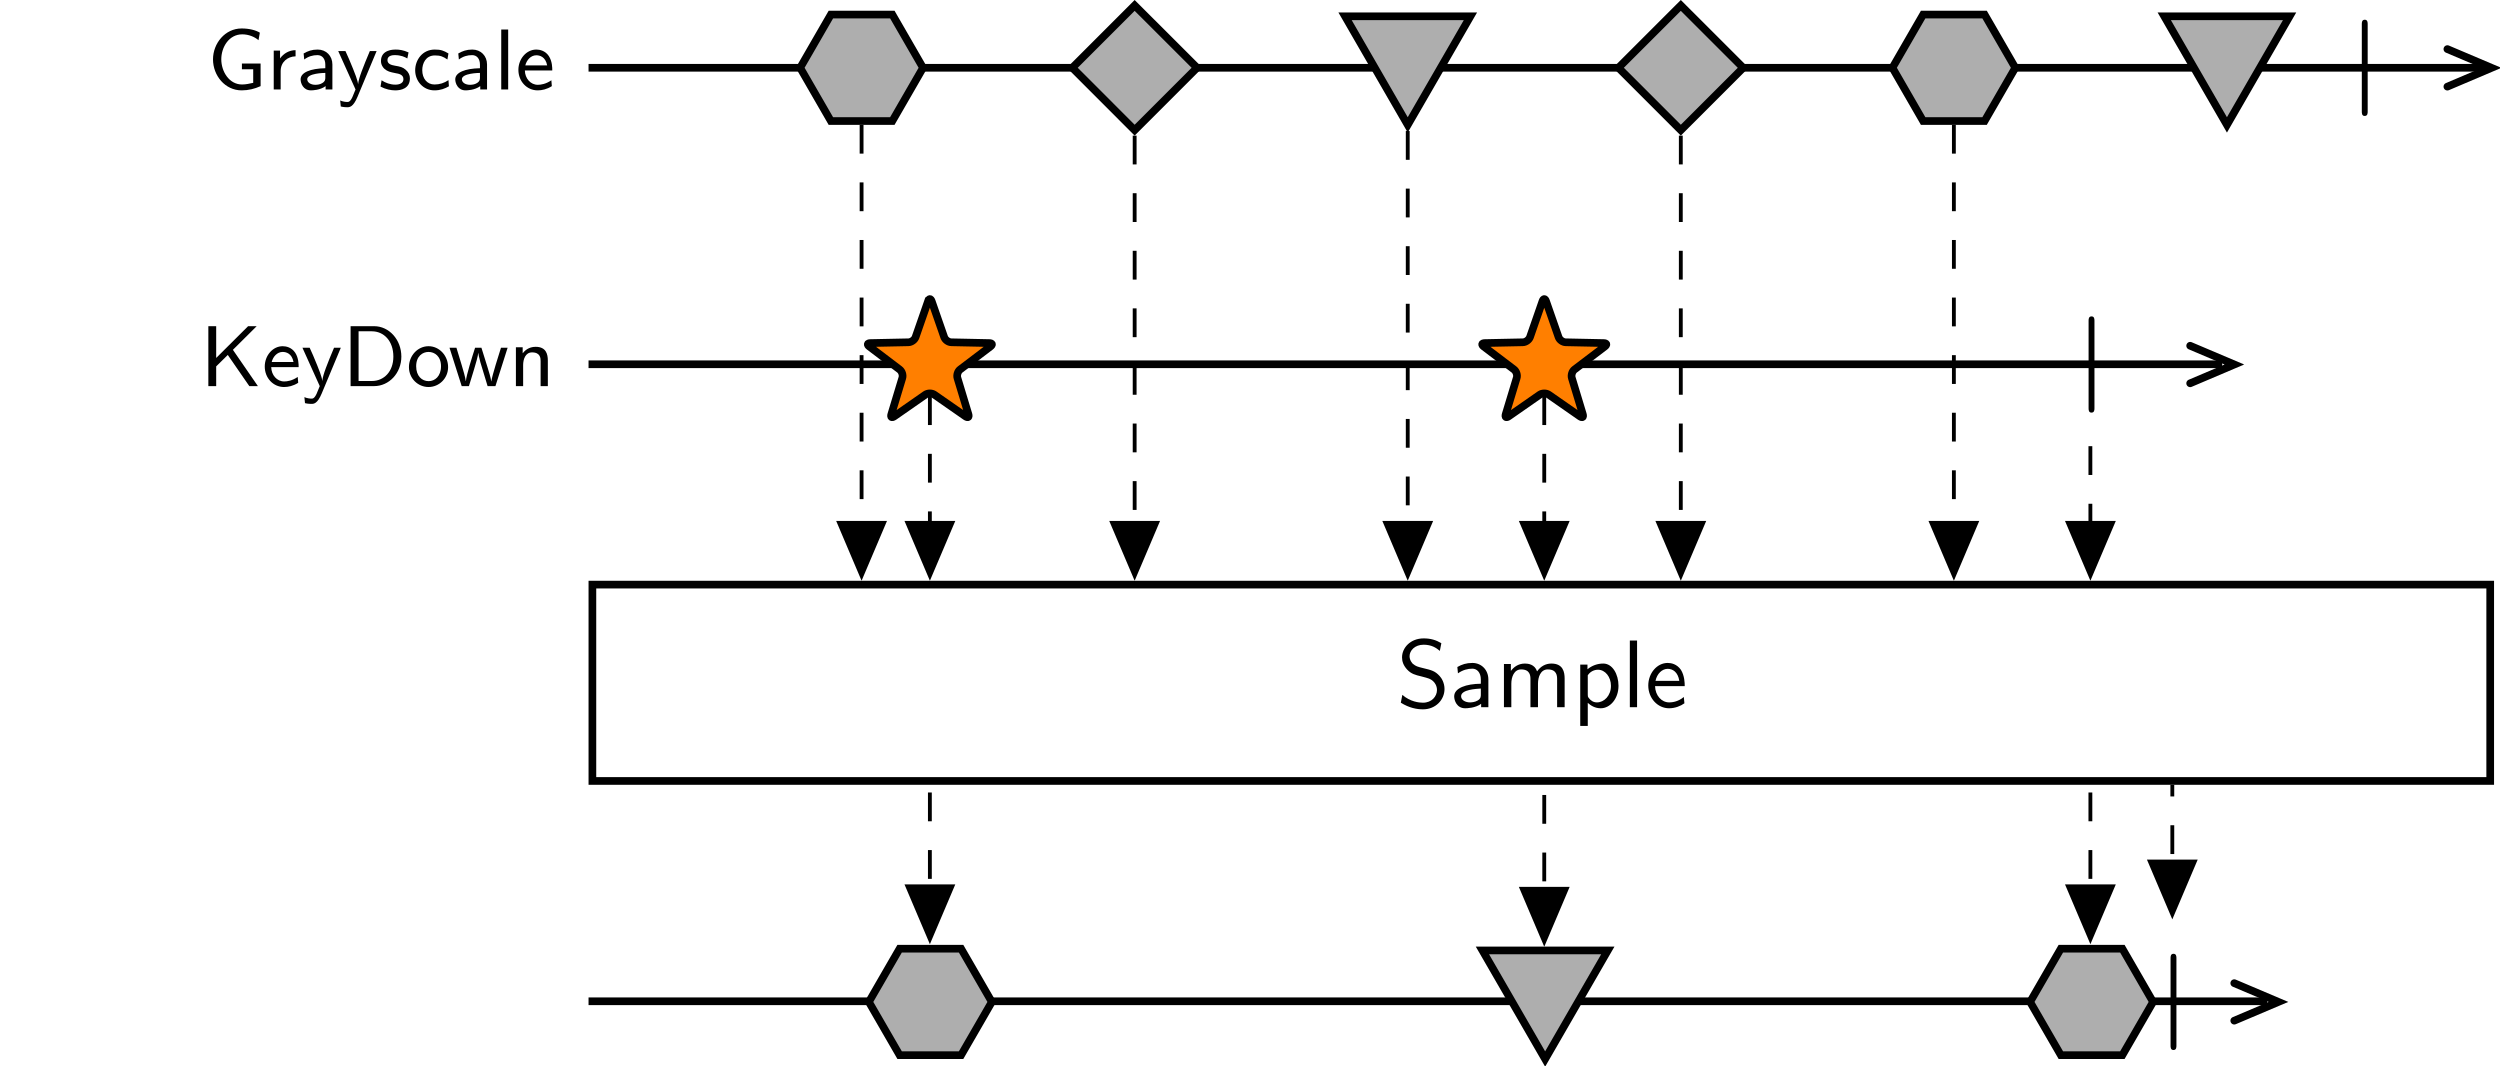 <?xml version="1.0" encoding="UTF-8" standalone="no"?>
<!-- Created with Inkscape (http://www.inkscape.org/) -->

<svg
   xmlns:dc="http://purl.org/dc/elements/1.1/"
   xmlns:cc="http://creativecommons.org/ns#"
   xmlns:rdf="http://www.w3.org/1999/02/22-rdf-syntax-ns#"
   xmlns:svg="http://www.w3.org/2000/svg"
   xmlns="http://www.w3.org/2000/svg"
   xmlns:xlink="http://www.w3.org/1999/xlink"
   xmlns:sodipodi="http://sodipodi.sourceforge.net/DTD/sodipodi-0.dtd"
   xmlns:inkscape="http://www.inkscape.org/namespaces/inkscape"
   width="180mm"
   height="76.755mm"
   viewBox="0 0 180 76.755"
   version="1.1"
   id="svg8"
   sodipodi:docname="grayscalesample.svg"
   inkscape:version="0.92.3 (2405546, 2018-03-11)">
  <defs
     id="defs2">
    <g
       id="g5963">
      <symbol
         id="glyph0-0"
         overflow="visible"
         style="overflow:visible">
        <path
           id="path5894"
           d=""
           style="stroke:none"
           inkscape:connector-curvature="0" />
      </symbol>
      <symbol
         id="glyph0-1"
         overflow="visible"
         style="overflow:visible">
        <path
           id="path5897"
           d="m 5.531,-2.688 h -1.938 v 0.594 h 1.172 v 1.406 c -0.375,0.078 -0.75,0.172 -1.156,0.172 -1.359,0 -2.156,-1.375 -2.156,-2.609 0,-1.266 0.797,-2.594 2.172,-2.594 0.656,0 1.281,0.25 1.688,0.609 l 0.141,-0.781 c -0.406,-0.25 -1.078,-0.438 -1.891,-0.438 -1.719,0 -2.969,1.547 -2.969,3.203 0,1.688 1.25,3.219 2.969,3.219 0.719,0 1.328,-0.156 1.969,-0.438 z m 0,0"
           style="stroke:none"
           inkscape:connector-curvature="0" />
      </symbol>
      <symbol
         id="glyph0-2"
         overflow="visible"
         style="overflow:visible">
        <path
           id="path5900"
           d="m 1.469,-1.906 c 0,-0.953 0.734,-1.516 1.547,-1.531 V -4.078 C 2.375,-4.078 1.781,-3.75 1.406,-3.219 v -0.812 H 0.75 V 0 h 0.719 z m 0,0"
           style="stroke:none"
           inkscape:connector-curvature="0" />
      </symbol>
      <symbol
         id="glyph0-3"
         overflow="visible"
         style="overflow:visible">
        <path
           id="path5903"
           d="m 3.688,-2.594 c 0,-0.891 -0.641,-1.547 -1.531,-1.547 -0.594,0 -1.016,0.156 -1.453,0.406 l 0.062,0.625 c 0.438,-0.328 0.891,-0.453 1.375,-0.453 0.5,0 0.812,0.391 0.812,0.984 v 0.375 c -1.547,0.031 -2.562,0.438 -2.562,1.156 0,0.422 0.281,1.141 1.062,1.141 0.172,0 0.953,-0.016 1.531,-0.438 V 0 H 3.688 Z M 2.953,-1.25 c 0,0.188 0,0.406 -0.328,0.594 -0.219,0.141 -0.516,0.172 -0.703,0.172 -0.453,0 -0.844,-0.219 -0.844,-0.578 0,-0.625 1.75,-0.656 1.875,-0.656 z m 0,0"
           style="stroke:none"
           inkscape:connector-curvature="0" />
      </symbol>
      <symbol
         id="glyph0-4"
         overflow="visible"
         style="overflow:visible">
        <path
           id="path5906"
           d="M 4.109,-3.984 H 3.406 C 2.719,-2.344 2.234,-1.156 2.188,-0.531 2.156,-0.938 1.781,-1.859 1.672,-2.125 1.312,-3.047 1.156,-3.344 0.875,-3.984 H 0.125 L 1.922,0 1.594,0.797 c -0.234,0.5 -0.406,0.5 -0.531,0.5 -0.141,0 -0.469,-0.031 -0.734,-0.156 l 0.062,0.625 C 0.406,1.781 0.75,1.844 1.047,1.844 c 0.25,0 0.625,0 1.078,-1.078 z m 0,0"
           style="stroke:none"
           inkscape:connector-curvature="0" />
      </symbol>
      <symbol
         id="glyph0-5"
         overflow="visible"
         style="overflow:visible">
        <path
           id="path5909"
           d="m 3.172,-3.844 c -0.562,-0.25 -0.969,-0.297 -1.344,-0.297 -0.203,0 -1.516,0 -1.516,1.188 0,0.438 0.25,0.703 0.344,0.797 C 1,-1.859 1.234,-1.812 1.844,-1.688 2.141,-1.641 2.641,-1.547 2.641,-1.078 2.641,-0.5 1.922,-0.5 1.797,-0.5 1.281,-0.5 0.766,-0.688 0.375,-0.953 l -0.109,0.656 c 0.531,0.281 1.078,0.391 1.531,0.391 0.594,0 1.516,-0.188 1.516,-1.25 0,-0.312 -0.125,-0.625 -0.438,-0.891 C 2.578,-2.312 2.312,-2.375 1.75,-2.469 1.422,-2.531 0.984,-2.625 0.984,-3.047 c 0,-0.516 0.625,-0.516 0.766,-0.516 0.656,0 1.047,0.203 1.297,0.344 z m 0,0"
           style="stroke:none"
           inkscape:connector-curvature="0" />
      </symbol>
      <symbol
         id="glyph0-6"
         overflow="visible"
         style="overflow:visible">
        <path
           id="path5912"
           d="M 3.781,-0.969 C 3.344,-0.672 2.875,-0.516 2.328,-0.516 1.562,-0.516 1.062,-1.141 1.062,-2 c 0,-0.688 0.344,-1.531 1.312,-1.531 0.562,0 0.844,0.109 1.297,0.422 l 0.109,-0.625 C 3.281,-4.031 3,-4.141 2.359,-4.141 c -1.281,0 -2.031,1.078 -2.031,2.156 0,1.109 0.828,2.078 2,2.078 0.625,0 1.094,-0.188 1.5,-0.422 z m 0,0"
           style="stroke:none"
           inkscape:connector-curvature="0" />
      </symbol>
      <symbol
         id="glyph0-7"
         overflow="visible"
         style="overflow:visible">
        <path
           id="path5915"
           d="M 1.453,-6.219 H 0.734 V 0 h 0.719 z m 0,0"
           style="stroke:none"
           inkscape:connector-curvature="0" />
      </symbol>
      <symbol
         id="glyph0-8"
         overflow="visible"
         style="overflow:visible">
        <path
           id="path5918"
           d="m 3.828,-1.969 c 0,-0.281 0,-0.953 -0.359,-1.5 -0.375,-0.562 -0.953,-0.672 -1.297,-0.672 -1.031,0 -1.859,0.969 -1.859,2.109 0,1.188 0.875,2.125 2,2.125 0.438,0 0.953,-0.109 1.469,-0.438 L 3.734,-0.953 c -0.562,0.391 -1.094,0.469 -1.406,0.469 -0.75,0 -1.328,-0.656 -1.344,-1.484 z M 1.031,-2.5 c 0.141,-0.562 0.578,-1.047 1.141,-1.047 0.344,0 0.953,0.141 1.125,1.047 z m 0,0"
           style="stroke:none"
           inkscape:connector-curvature="0" />
      </symbol>
      <symbol
         id="glyph0-9"
         overflow="visible"
         style="overflow:visible">
        <path
           id="path5921"
           d="M 3.422,-3.766 5.891,-6.219 H 5 L 1.688,-2.922 V -6.219 H 0.875 V 0 H 1.688 V -2.047 L 2.891,-3.234 5.125,0 h 0.891 z m 0,0"
           style="stroke:none"
           inkscape:connector-curvature="0" />
      </symbol>
      <symbol
         id="glyph0-10"
         overflow="visible"
         style="overflow:visible">
        <path
           id="path5924"
           d="M 0.875,-6.219 V 0 h 2.438 c 1.562,0 2.828,-1.359 2.828,-3.062 0,-1.75 -1.266,-3.156 -2.828,-3.156 z m 0.828,5.688 V -5.688 h 1.375 c 1.25,0 2.234,1 2.234,2.625 0,1.578 -1,2.531 -2.219,2.531 z m 0,0"
           style="stroke:none"
           inkscape:connector-curvature="0" />
      </symbol>
      <symbol
         id="glyph0-11"
         overflow="visible"
         style="overflow:visible">
        <path
           id="path5927"
           d="m 4.328,-1.969 c 0,-1.172 -0.891,-2.172 -2.031,-2.172 -1.109,0 -2.031,0.969 -2.031,2.172 0,1.172 0.938,2.062 2.031,2.062 1.109,0 2.031,-0.906 2.031,-2.062 z M 2.312,-0.516 c -0.703,0 -1.297,-0.531 -1.297,-1.547 0,-1.047 0.672,-1.484 1.281,-1.484 0.641,0 1.297,0.453 1.297,1.484 0,1.047 -0.641,1.547 -1.281,1.547 z m 0,0"
           style="stroke:none"
           inkscape:connector-curvature="0" />
      </symbol>
      <symbol
         id="glyph0-12"
         overflow="visible"
         style="overflow:visible">
        <path
           id="path5930"
           d="m 6.156,-3.984 h -0.688 c -0.203,0.641 -0.938,2.938 -1,3.484 H 4.453 C 4.406,-0.875 4.219,-1.484 4.062,-1.984 l -0.625,-2 H 2.781 C 2.5,-3.109 1.859,-1.094 1.828,-0.531 H 1.812 C 1.781,-0.859 1.547,-1.672 1.375,-2.234 l -0.531,-1.75 H 0.125 L 1.391,0 h 0.75 C 2.281,-0.5 2.625,-1.531 2.672,-1.734 c 0.188,-0.641 0.406,-1.344 0.438,-1.734 0.016,0.172 0.094,0.516 0.125,0.609 0.094,0.391 0.094,0.406 0.172,0.641 L 4.078,0 h 0.812 z m 0,0"
           style="stroke:none"
           inkscape:connector-curvature="0" />
      </symbol>
      <symbol
         id="glyph0-13"
         overflow="visible"
         style="overflow:visible">
        <path
           id="path5933"
           d="m 4.031,-2.656 c 0,-0.672 -0.188,-1.422 -1.266,-1.422 -0.719,0 -1.141,0.406 -1.344,0.672 v -0.625 H 0.719 V 0 h 0.75 v -2.188 c 0,-0.594 0.234,-1.312 0.922,-1.312 0.891,0 0.891,0.641 0.891,0.906 V 0 h 0.75 z m 0,0"
           style="stroke:none"
           inkscape:connector-curvature="0" />
      </symbol>
      <symbol
         id="glyph1-0"
         overflow="visible"
         style="overflow:visible">
        <path
           id="path5936"
           d=""
           style="stroke:none"
           inkscape:connector-curvature="0" />
      </symbol>
      <symbol
         id="glyph1-1"
         overflow="visible"
         style="overflow:visible">
        <path
           id="path5939"
           d="m 1.891,-7.031 c 0,-0.141 0,-0.453 -0.297,-0.453 -0.312,0 -0.312,0.297 -0.312,0.453 v 9.078 c 0,0.141 0,0.453 0.297,0.453 0.312,0 0.312,-0.297 0.312,-0.453 z m 0,0"
           style="stroke:none"
           inkscape:connector-curvature="0" />
      </symbol>
      <symbol
         id="glyph2-0"
         overflow="visible"
         style="overflow:visible">
        <path
           id="path5942"
           d=""
           style="stroke:none"
           inkscape:connector-curvature="0" />
      </symbol>
      <symbol
         id="glyph2-1"
         overflow="visible"
         style="overflow:visible">
        <path
           id="path5945"
           d="m 4.641,-6.641 c -0.547,-0.328 -1.109,-0.5 -1.828,-0.5 -1.391,0 -2.25,0.984 -2.25,1.969 0,0.422 0.141,0.844 0.531,1.266 0.422,0.453 0.859,0.562 1.453,0.703 0.844,0.219 0.938,0.25 1.219,0.484 0.203,0.172 0.422,0.5 0.422,0.938 0,0.656 -0.547,1.312 -1.453,1.312 -0.406,0 -1.312,-0.094 -2.141,-0.812 l -0.156,0.812 c 0.875,0.547 1.672,0.688 2.297,0.688 1.328,0 2.234,-1 2.234,-2.109 0,-0.641 -0.297,-1.125 -0.516,-1.359 C 3.984,-3.75 3.656,-3.844 2.734,-4.062 2.156,-4.203 2,-4.25 1.688,-4.5 1.625,-4.562 1.344,-4.859 1.344,-5.297 c 0,-0.578 0.547,-1.188 1.453,-1.188 0.844,0 1.312,0.328 1.688,0.641 z m 0,0"
           style="stroke:none"
           inkscape:connector-curvature="0" />
      </symbol>
      <symbol
         id="glyph2-2"
         overflow="visible"
         style="overflow:visible">
        <path
           id="path5948"
           d="m 3.984,-2.875 c 0,-1.016 -0.734,-1.719 -1.656,-1.719 -0.641,0 -1.094,0.156 -1.562,0.422 l 0.062,0.656 C 1.344,-3.875 1.844,-4 2.328,-4 c 0.469,0 0.875,0.391 0.875,1.125 v 0.438 C 1.703,-2.422 0.438,-2 0.438,-1.125 c 0,0.422 0.266,1.234 1.141,1.234 0.141,0 1.078,-0.016 1.656,-0.469 V 0 h 0.75 z m -0.781,1.562 c 0,0.188 0,0.438 -0.344,0.625 C 2.578,-0.516 2.188,-0.5 2.078,-0.5 1.609,-0.5 1.156,-0.734 1.156,-1.141 c 0,-0.703 1.609,-0.766 2.047,-0.797 z m 0,0"
           style="stroke:none"
           inkscape:connector-curvature="0" />
      </symbol>
      <symbol
         id="glyph2-3"
         overflow="visible"
         style="overflow:visible">
        <path
           id="path5951"
           d="m 7.109,-2.969 c 0,-0.672 -0.156,-1.562 -1.375,-1.562 -0.594,0 -1.109,0.281 -1.484,0.812 -0.25,-0.75 -0.953,-0.812 -1.266,-0.812 -0.719,0 -1.188,0.406 -1.453,0.766 v -0.719 H 0.812 V 0 h 0.766 v -2.438 c 0,-0.688 0.281,-1.484 1.016,-1.484 0.922,0 0.969,0.641 0.969,1.016 V 0 h 0.781 v -2.438 c 0,-0.688 0.266,-1.484 1.016,-1.484 0.922,0 0.969,0.641 0.969,1.016 V 0 h 0.781 z m 0,0"
           style="stroke:none"
           inkscape:connector-curvature="0" />
      </symbol>
      <symbol
         id="glyph2-4"
         overflow="visible"
         style="overflow:visible">
        <path
           id="path5954"
           d="m 1.594,-0.453 c 0.312,0.281 0.75,0.562 1.344,0.562 0.969,0 1.844,-0.984 1.844,-2.328 0,-1.203 -0.625,-2.312 -1.578,-2.312 -0.594,0 -1.172,0.203 -1.641,0.594 v -0.484 h -0.75 V 1.938 h 0.781 z m 0,-2.859 c 0.234,-0.359 0.625,-0.578 1.062,-0.578 0.75,0 1.344,0.75 1.344,1.672 C 4,-1.203 3.297,-0.5 2.547,-0.5 2.156,-0.5 1.891,-0.703 1.688,-0.969 1.594,-1.109 1.594,-1.141 1.594,-1.312 Z m 0,0"
           style="stroke:none"
           inkscape:connector-curvature="0" />
      </symbol>
      <symbol
         id="glyph2-5"
         overflow="visible"
         style="overflow:visible">
        <path
           id="path5957"
           d="m 1.562,-6.922 h -0.75 V 0 h 0.75 z m 0,0"
           style="stroke:none"
           inkscape:connector-curvature="0" />
      </symbol>
      <symbol
         id="glyph2-6"
         overflow="visible"
         style="overflow:visible">
        <path
           id="path5960"
           d="M 4.125,-2.188 C 4.125,-2.516 4.109,-3.266 3.734,-3.875 3.312,-4.484 2.719,-4.594 2.359,-4.594 1.25,-4.594 0.344,-3.531 0.344,-2.25 c 0,1.312 0.969,2.359 2.156,2.359 0.625,0 1.203,-0.234 1.594,-0.516 L 4.031,-1.062 C 3.406,-0.531 2.734,-0.5 2.516,-0.5 1.719,-0.5 1.078,-1.203 1.047,-2.188 Z M 1.094,-2.734 c 0.156,-0.75 0.688,-1.25 1.266,-1.25 0.516,0 1.062,0.328 1.203,1.25 z m 0,0"
           style="stroke:none"
           inkscape:connector-curvature="0" />
      </symbol>
    </g>
    <clipPath
       id="clip1">
      <path
         id="path5965"
         d="m 228,0 h 21.133 V 25 H 228 Z m 0,0"
         inkscape:connector-curvature="0" />
    </clipPath>
    <clipPath
       id="clip2">
      <path
         id="path5968"
         d="m 228,29 h 21.133 V 56 H 228 Z m 0,0"
         inkscape:connector-curvature="0" />
    </clipPath>
    <clipPath
       id="clip3">
      <path
         id="path5971"
         d="m 228,95 h 21.133 v 25.148 H 228 Z m 0,0"
         inkscape:connector-curvature="0" />
    </clipPath>
    <clipPath
       id="clip4">
      <path
         id="path5974"
         d="m 64,91 h 37 v 29.148 H 64 Z m 0,0"
         inkscape:connector-curvature="0" />
    </clipPath>
    <clipPath
       id="clip5">
      <path
         id="path5977"
         d="m 128,91 h 36 v 29.148 h -36 z m 0,0"
         inkscape:connector-curvature="0" />
    </clipPath>
    <clipPath
       id="clip6">
      <path
         id="path5980"
         d="m 185,91 h 36 v 29.148 h -36 z m 0,0"
         inkscape:connector-curvature="0" />
    </clipPath>
  </defs>
  <sodipodi:namedview
     id="base"
     pagecolor="#ffffff"
     bordercolor="#666666"
     borderopacity="1.0"
     inkscape:pageopacity="0.0"
     inkscape:pageshadow="2"
     inkscape:zoom="1.979899"
     inkscape:cx="584.05269"
     inkscape:cy="116.81141"
     inkscape:document-units="mm"
     inkscape:current-layer="layer1"
     showgrid="false"
     fit-margin-top="0"
     fit-margin-left="0"
     fit-margin-right="0"
     fit-margin-bottom="0"
     inkscape:window-width="1920"
     inkscape:window-height="1001"
     inkscape:window-x="-9"
     inkscape:window-y="-9"
     inkscape:window-maximized="1" />
  <g
     inkscape:label="Layer 1"
     inkscape:groupmode="layer"
     id="layer1"
     transform="translate(-47.527,-48.64)">
    <g
       id="g1039">
      <path
         id="path5985"
         d="M 89.902,53.52 H 226.646"
         style="fill:none;stroke:#000000;stroke-width:0.553;stroke-linecap:butt;stroke-linejoin:miter;stroke-miterlimit:10;stroke-opacity:1"
         inkscape:connector-curvature="0" />
      <g
         transform="matrix(0.694,0,0,0.694,57.312,45.46)"
         id="g5989"
         clip-path="url(#clip1)"
         style="clip-rule:nonzero">
        <path
           id="path5987"
           transform="matrix(1,0,0,-1,244.146,11.623)"
           d="M -4.338,1.947 0.248,0.002 -4.338,-1.947"
           style="fill:none;stroke:#000000;stroke-width:0.797;stroke-linecap:round;stroke-linejoin:miter;stroke-miterlimit:10;stroke-opacity:1"
           inkscape:connector-curvature="0" />
      </g>
      <g
         transform="matrix(0.694,0,0,0.694,57.312,45.46)"
         id="g5997"
         style="fill:#000000;fill-opacity:1">
        <use
           id="use5991"
           y="13.864"
           x="7.405"
           xlink:href="#glyph0-1"
           width="100%"
           height="100%" />
        <use
           id="use5993"
           y="13.864"
           x="13.549"
           xlink:href="#glyph0-2"
           width="100%"
           height="100%" />
        <use
           id="use5995"
           y="13.864"
           x="16.697"
           xlink:href="#glyph0-3"
           width="100%"
           height="100%" />
      </g>
      <g
         transform="matrix(0.694,0,0,0.694,57.312,45.46)"
         id="g6011"
         style="fill:#000000;fill-opacity:1">
        <use
           id="use5999"
           y="13.864"
           x="20.864"
           xlink:href="#glyph0-4"
           width="100%"
           height="100%" />
        <use
           id="use6001"
           y="13.864"
           x="25.113"
           xlink:href="#glyph0-5"
           width="100%"
           height="100%" />
        <use
           id="use6003"
           y="13.864"
           x="28.646"
           xlink:href="#glyph0-6"
           width="100%"
           height="100%" />
        <use
           id="use6005"
           y="13.864"
           x="32.741"
           xlink:href="#glyph0-3"
           width="100%"
           height="100%" />
        <use
           id="use6007"
           y="13.864"
           x="37.169"
           xlink:href="#glyph0-7"
           width="100%"
           height="100%" />
        <use
           id="use6009"
           y="13.864"
           x="39.369"
           xlink:href="#glyph0-8"
           width="100%"
           height="100%" />
      </g>
      <path
         id="path6013"
         d="m 111.774,49.689 h -4.424 l -2.211,3.831 2.211,3.834 h 4.424 l 2.211,-3.834 z m 0,0"
         style="fill:#aeaeae;fill-opacity:1;fill-rule:nonzero;stroke:#000000;stroke-width:0.553;stroke-linecap:butt;stroke-linejoin:miter;stroke-miterlimit:10;stroke-opacity:1"
         inkscape:connector-curvature="0" />
      <path
         id="path6015"
         d="m 133.714,53.52 -4.492,-4.489 -4.489,4.489 4.489,4.492 z m 0,0"
         style="fill:#aeaeae;fill-opacity:1;fill-rule:nonzero;stroke:#000000;stroke-width:0.553;stroke-linecap:butt;stroke-linejoin:miter;stroke-miterlimit:10;stroke-opacity:1"
         inkscape:connector-curvature="0" />
      <path
         id="path6017"
         d="m 148.884,57.633 4.514,-7.819 h -9.027 z m 0,0"
         style="fill:#aeaeae;fill-opacity:1;fill-rule:nonzero;stroke:#000000;stroke-width:0.553;stroke-linecap:butt;stroke-linejoin:miter;stroke-miterlimit:10;stroke-opacity:1"
         inkscape:connector-curvature="0" />
      <path
         id="path6019"
         d="m 173.037,53.52 -4.492,-4.489 -4.492,4.489 4.492,4.492 z m 0,0"
         style="fill:#aeaeae;fill-opacity:1;fill-rule:nonzero;stroke:#000000;stroke-width:0.553;stroke-linecap:butt;stroke-linejoin:miter;stroke-miterlimit:10;stroke-opacity:1"
         inkscape:connector-curvature="0" />
      <path
         id="path6021"
         d="m 190.417,49.689 h -4.424 l -2.211,3.831 2.211,3.834 h 4.424 l 2.213,-3.834 z m 0,0"
         style="fill:#aeaeae;fill-opacity:1;fill-rule:nonzero;stroke:#000000;stroke-width:0.553;stroke-linecap:butt;stroke-linejoin:miter;stroke-miterlimit:10;stroke-opacity:1"
         inkscape:connector-curvature="0" />
      <path
         id="path6023"
         d="m 207.867,57.633 4.511,-7.819 h -9.025 z m 0,0"
         style="fill:#aeaeae;fill-opacity:1;fill-rule:nonzero;stroke:#000000;stroke-width:0.553;stroke-linecap:butt;stroke-linejoin:miter;stroke-miterlimit:10;stroke-opacity:1"
         inkscape:connector-curvature="0" />
      <g
         transform="matrix(0.694,0,0,0.694,57.312,45.46)"
         id="g6027"
         style="fill:#000000;fill-opacity:1">
        <use
           id="use6025"
           y="14.113"
           x="229.648"
           xlink:href="#glyph1-1"
           width="100%"
           height="100%" />
      </g>
      <path
         sodipodi:nodetypes="cc"
         id="path6029"
         d="M 89.902,74.867 H 207.527"
         style="fill:none;stroke:#000000;stroke-width:0.553;stroke-linecap:butt;stroke-linejoin:miter;stroke-miterlimit:10;stroke-opacity:1"
         inkscape:connector-curvature="0" />
      <g
         transform="matrix(0.694,0,0,0.694,38.792,45.46)"
         id="g6033"
         clip-path="url(#clip2)"
         style="clip-rule:nonzero">
        <path
           transform="matrix(1,0,0,-1,244.146,42.4)"
           id="path6031"
           d="M -4.338,1.947 0.248,0.002 -4.338,-1.948"
           style="fill:none;stroke:#000000;stroke-width:0.797;stroke-linecap:round;stroke-linejoin:miter;stroke-miterlimit:10;stroke-opacity:1"
           inkscape:connector-curvature="0" />
      </g>
      <g
         transform="matrix(0.694,0,0,0.694,57.312,45.46)"
         id="g6045"
         style="fill:#000000;fill-opacity:1">
        <use
           id="use6035"
           y="44.641"
           x="6.641"
           xlink:href="#glyph0-9"
           width="100%"
           height="100%" />
        <use
           id="use6037"
           y="44.641"
           x="13.055"
           xlink:href="#glyph0-8"
           width="100%"
           height="100%" />
        <use
           id="use6039"
           y="44.641"
           x="17.151"
           xlink:href="#glyph0-4"
           width="100%"
           height="100%" />
        <use
           id="use6041"
           y="44.641"
           x="21.399"
           xlink:href="#glyph0-10"
           width="100%"
           height="100%" />
        <use
           id="use6043"
           y="44.641"
           x="28.061"
           xlink:href="#glyph0-11"
           width="100%"
           height="100%" />
      </g>
      <g
         transform="matrix(0.694,0,0,0.694,57.312,45.46)"
         id="g6051"
         style="fill:#000000;fill-opacity:1">
        <use
           id="use6047"
           y="44.641"
           x="32.409"
           xlink:href="#glyph0-12"
           width="100%"
           height="100%" />
        <use
           id="use6049"
           y="44.641"
           x="38.705"
           xlink:href="#glyph0-13"
           width="100%"
           height="100%" />
      </g>
      <path
         id="path6053"
         d="m 114.348,70.326 -0.897,2.579 c -0.07,0.206 -0.306,0.377 -0.523,0.379 l -2.731,0.057 c -0.219,0.003 -0.255,0.114 -0.079,0.247 l 2.173,1.65 c 0.176,0.13 0.266,0.406 0.203,0.615 l -0.791,2.614 c -0.065,0.209 0.03,0.276 0.209,0.152 l 2.241,-1.561 c 0.179,-0.125 0.469,-0.125 0.648,0 l 2.243,1.561 c 0.179,0.125 0.271,0.057 0.209,-0.152 l -0.791,-2.614 c -0.062,-0.209 0.027,-0.485 0.2,-0.615 l 2.176,-1.65 c 0.173,-0.133 0.138,-0.244 -0.079,-0.247 l -2.731,-0.057 c -0.219,-0.003 -0.452,-0.173 -0.523,-0.379 l -0.897,-2.579 c -0.073,-0.206 -0.187,-0.206 -0.26,0 z m 0,0"
         style="fill:#ff7f00;fill-opacity:1;fill-rule:nonzero;stroke:#000000;stroke-width:0.553;stroke-linecap:butt;stroke-linejoin:miter;stroke-miterlimit:10;stroke-opacity:1"
         inkscape:connector-curvature="0" />
      <path
         id="path6055"
         d="m 158.586,70.326 -0.897,2.579 c -0.073,0.206 -0.306,0.377 -0.523,0.379 l -2.734,0.057 c -0.217,0.003 -0.252,0.114 -0.079,0.247 l 2.176,1.65 c 0.173,0.13 0.266,0.406 0.2,0.615 l -0.791,2.614 c -0.062,0.209 0.033,0.276 0.211,0.152 l 2.241,-1.561 c 0.179,-0.125 0.469,-0.125 0.648,0 l 2.243,1.561 c 0.179,0.125 0.271,0.057 0.209,-0.152 l -0.791,-2.614 c -0.062,-0.209 0.027,-0.485 0.2,-0.615 l 2.176,-1.65 c 0.173,-0.133 0.138,-0.244 -0.079,-0.247 l -2.734,-0.057 c -0.217,-0.003 -0.45,-0.173 -0.52,-0.379 l -0.899,-2.579 c -0.07,-0.206 -0.187,-0.206 -0.257,0 z m 0,0"
         style="fill:#ff7f00;fill-opacity:1;fill-rule:nonzero;stroke:#000000;stroke-width:0.553;stroke-linecap:butt;stroke-linejoin:miter;stroke-miterlimit:10;stroke-opacity:1"
         inkscape:connector-curvature="0" />
      <g
         transform="matrix(0.694,0,0,0.694,57.312,45.46)"
         id="g6059"
         style="fill:#000000;fill-opacity:1">
        <use
           id="use6057"
           y="44.89"
           x="201.302"
           xlink:href="#glyph1-1"
           width="100%"
           height="100%" />
      </g>
      <path
         id="path6061"
         d="M 90.179,104.869 H 226.822 V 90.732 H 90.179 Z m 0,0"
         style="fill:none;stroke:#000000;stroke-width:0.553;stroke-linecap:butt;stroke-linejoin:miter;stroke-miterlimit:10;stroke-opacity:1"
         inkscape:connector-curvature="0" />
      <g
         transform="matrix(0.694,0,0,0.694,57.312,45.46)"
         id="g6075"
         style="fill:#000000;fill-opacity:1">
        <use
           id="use6063"
           y="77.954"
           x="130.794"
           xlink:href="#glyph2-1"
           width="100%"
           height="100%" />
        <use
           id="use6065"
           y="77.954"
           x="136.329"
           xlink:href="#glyph2-2"
           width="100%"
           height="100%" />
        <use
           id="use6067"
           y="77.954"
           x="141.117"
           xlink:href="#glyph2-3"
           width="100%"
           height="100%" />
        <use
           id="use6069"
           y="77.954"
           x="149.032"
           xlink:href="#glyph2-4"
           width="100%"
           height="100%" />
        <use
           id="use6071"
           y="77.954"
           x="154.179"
           xlink:href="#glyph2-5"
           width="100%"
           height="100%" />
        <use
           id="use6073"
           y="77.954"
           x="156.559"
           xlink:href="#glyph2-6"
           width="100%"
           height="100%" />
      </g>
      <path
         sodipodi:nodetypes="cc"
         id="path6077"
         d="M 89.902,120.732 H 210.771"
         style="fill:none;stroke:#000000;stroke-width:0.553;stroke-linecap:butt;stroke-linejoin:miter;stroke-miterlimit:10;stroke-opacity:1"
         inkscape:connector-curvature="0" />
      <g
         transform="matrix(0.694,0,0,0.694,41.967,45.46)"
         id="g6081"
         clip-path="url(#clip3)"
         style="clip-rule:nonzero">
        <path
           transform="matrix(1,0,0,-1,244.146,108.528)"
           id="path6079"
           d="M -4.338,1.946 0.248,6.5625e-4 -4.338,-1.945"
           style="fill:none;stroke:#000000;stroke-width:0.797;stroke-linecap:round;stroke-linejoin:miter;stroke-miterlimit:10;stroke-opacity:1"
           inkscape:connector-curvature="0" />
      </g>
      <path
         id="path6083"
         d="m 116.689,116.901 h -4.422 l -2.213,3.831 2.213,3.831 h 4.422 l 2.213,-3.831 z m 0,0"
         style="fill:#aeaeae;fill-opacity:1;fill-rule:nonzero;stroke:none;stroke-width:0.694"
         inkscape:connector-curvature="0" />
      <g
         transform="matrix(0.694,0,0,0.694,57.312,45.46)"
         id="g6087"
         clip-path="url(#clip4)"
         style="clip-rule:nonzero">
        <path
           id="path6085"
           transform="matrix(1,0,0,-1,46.988,108.528)"
           d="m 38.621,5.524 h -6.375 L 29.055,6.5625e-4 32.246,-5.523 h 6.375 l 3.191,5.523 z m 0,0"
           style="fill:none;stroke:#000000;stroke-width:0.797;stroke-linecap:butt;stroke-linejoin:miter;stroke-miterlimit:10;stroke-opacity:1"
           inkscape:connector-curvature="0" />
      </g>
      <path
         id="path6089"
         d="m 158.716,124.842 4.511,-7.816 h -9.025 z m 0,0"
         style="fill:#aeaeae;fill-opacity:1;fill-rule:nonzero;stroke:none;stroke-width:0.694"
         inkscape:connector-curvature="0" />
      <g
         transform="matrix(0.694,0,0,0.694,57.312,45.46)"
         id="g6093"
         clip-path="url(#clip5)"
         style="clip-rule:nonzero">
        <path
           id="path6091"
           transform="matrix(1,0,0,-1,46.988,108.528)"
           d="M 99.215,-5.925 105.719,5.344 H 92.707 Z m 0,0"
           style="fill:none;stroke:#000000;stroke-width:0.797;stroke-linecap:butt;stroke-linejoin:miter;stroke-miterlimit:10;stroke-opacity:1"
           inkscape:connector-curvature="0" />
      </g>
      <path
         id="path6095"
         d="m 200.249,116.901 h -4.424 l -2.213,3.831 2.213,3.831 h 4.424 l 2.211,-3.831 z m 0,0"
         style="fill:#aeaeae;fill-opacity:1;fill-rule:nonzero;stroke:none;stroke-width:0.694"
         inkscape:connector-curvature="0" />
      <g
         transform="matrix(0.694,0,0,0.694,57.312,45.46)"
         id="g6099"
         clip-path="url(#clip6)"
         style="clip-rule:nonzero">
        <path
           id="path6097"
           transform="matrix(1,0,0,-1,46.988,108.528)"
           d="m 159.098,5.524 h -6.379 L 149.528,6.5625e-4 152.719,-5.523 h 6.379 l 3.188,5.523 z m 0,0"
           style="fill:none;stroke:#000000;stroke-width:0.797;stroke-linecap:butt;stroke-linejoin:miter;stroke-miterlimit:10;stroke-opacity:1"
           inkscape:connector-curvature="0" />
      </g>
      <g
         transform="matrix(0.694,0,0,0.694,57.312,45.46)"
         id="g6103"
         style="fill:#000000;fill-opacity:1">
        <use
           id="use6101"
           y="111.018"
           x="209.806"
           xlink:href="#glyph1-1"
           width="100%"
           height="100%" />
      </g>
      <path
         id="path6105"
         d="M 109.561,57.627 V 89.895"
         style="fill:none;stroke:#000000;stroke-width:0.276;stroke-linecap:butt;stroke-linejoin:miter;stroke-miterlimit:10;stroke-dasharray:2.073, 2.073;stroke-opacity:1"
         inkscape:connector-curvature="0" />
      <path
         id="path6107"
         d="m 111.181,86.286 -1.62,3.815 -1.62,-3.815 z m 0,0"
         style="fill:#000000;fill-opacity:1;fill-rule:nonzero;stroke:#000000;stroke-width:0.276;stroke-linecap:butt;stroke-linejoin:miter;stroke-miterlimit:10;stroke-opacity:1"
         inkscape:connector-curvature="0" />
      <path
         id="path6109"
         d="M 129.222,58.405 V 89.895"
         style="fill:none;stroke:#000000;stroke-width:0.276;stroke-linecap:butt;stroke-linejoin:miter;stroke-miterlimit:10;stroke-dasharray:2.073, 2.073;stroke-opacity:1"
         inkscape:connector-curvature="0" />
      <path
         id="path6111"
         d="m 130.842,86.286 -1.62,3.815 -1.62,-3.815 z m 0,0"
         style="fill:#000000;fill-opacity:1;fill-rule:nonzero;stroke:#000000;stroke-width:0.276;stroke-linecap:butt;stroke-linejoin:miter;stroke-miterlimit:10;stroke-opacity:1"
         inkscape:connector-curvature="0" />
      <path
         id="path6113"
         d="M 148.884,58.074 V 89.895"
         style="fill:none;stroke:#000000;stroke-width:0.276;stroke-linecap:butt;stroke-linejoin:miter;stroke-miterlimit:10;stroke-dasharray:2.073, 2.073;stroke-opacity:1"
         inkscape:connector-curvature="0" />
      <path
         id="path6115"
         d="m 150.504,86.286 -1.62,3.815 -1.62,-3.815 z m 0,0"
         style="fill:#000000;fill-opacity:1;fill-rule:nonzero;stroke:#000000;stroke-width:0.276;stroke-linecap:butt;stroke-linejoin:miter;stroke-miterlimit:10;stroke-opacity:1"
         inkscape:connector-curvature="0" />
      <path
         id="path6117"
         d="M 168.545,58.405 V 89.895"
         style="fill:none;stroke:#000000;stroke-width:0.276;stroke-linecap:butt;stroke-linejoin:miter;stroke-miterlimit:10;stroke-dasharray:2.073, 2.073;stroke-opacity:1"
         inkscape:connector-curvature="0" />
      <path
         id="path6119"
         d="m 170.165,86.286 -1.62,3.815 -1.62,-3.815 z m 0,0"
         style="fill:#000000;fill-opacity:1;fill-rule:nonzero;stroke:#000000;stroke-width:0.276;stroke-linecap:butt;stroke-linejoin:miter;stroke-miterlimit:10;stroke-opacity:1"
         inkscape:connector-curvature="0" />
      <path
         id="path6121"
         d="M 188.206,57.627 V 89.895"
         style="fill:none;stroke:#000000;stroke-width:0.276;stroke-linecap:butt;stroke-linejoin:miter;stroke-miterlimit:10;stroke-dasharray:2.073, 2.073;stroke-opacity:1"
         inkscape:connector-curvature="0" />
      <path
         id="path6123"
         d="m 189.824,86.286 -1.617,3.815 -1.62,-3.815 z m 0,0"
         style="fill:#000000;fill-opacity:1;fill-rule:nonzero;stroke:#000000;stroke-width:0.276;stroke-linecap:butt;stroke-linejoin:miter;stroke-miterlimit:10;stroke-opacity:1"
         inkscape:connector-curvature="0" />
      <path
         id="path6125"
         d="m 114.478,77.17 v 12.726"
         style="fill:none;stroke:#000000;stroke-width:0.276;stroke-linecap:butt;stroke-linejoin:miter;stroke-miterlimit:10;stroke-dasharray:2.073, 2.073;stroke-opacity:1"
         inkscape:connector-curvature="0" />
      <path
         id="path6127"
         d="m 116.099,86.286 -1.62,3.815 -1.62,-3.815 z m 0,0"
         style="fill:#000000;fill-opacity:1;fill-rule:nonzero;stroke:#000000;stroke-width:0.276;stroke-linecap:butt;stroke-linejoin:miter;stroke-miterlimit:10;stroke-opacity:1"
         inkscape:connector-curvature="0" />
      <path
         id="path6129"
         d="m 158.713,77.17 v 12.726"
         style="fill:none;stroke:#000000;stroke-width:0.276;stroke-linecap:butt;stroke-linejoin:miter;stroke-miterlimit:10;stroke-dasharray:2.073, 2.073;stroke-opacity:1"
         inkscape:connector-curvature="0" />
      <path
         id="path6131"
         d="m 160.333,86.286 -1.62,3.815 -1.62,-3.815 z m 0,0"
         style="fill:#000000;fill-opacity:1;fill-rule:nonzero;stroke:#000000;stroke-width:0.276;stroke-linecap:butt;stroke-linejoin:miter;stroke-miterlimit:10;stroke-opacity:1"
         inkscape:connector-curvature="0" />
      <path
         id="path6133"
         d="m 198.035,80.765 v 9.13"
         style="fill:none;stroke:#000000;stroke-width:0.276;stroke-linecap:butt;stroke-linejoin:miter;stroke-miterlimit:10;stroke-dasharray:2.073, 2.073;stroke-opacity:1"
         inkscape:connector-curvature="0" />
      <path
         id="path6135"
         d="m 199.656,86.286 -1.62,3.815 -1.62,-3.815 z m 0,0"
         style="fill:#000000;fill-opacity:1;fill-rule:nonzero;stroke:#000000;stroke-width:0.276;stroke-linecap:butt;stroke-linejoin:miter;stroke-miterlimit:10;stroke-opacity:1"
         inkscape:connector-curvature="0" />
      <path
         id="path6137"
         d="M 114.478,116.064 V 105.143"
         style="fill:none;stroke:#000000;stroke-width:0.276;stroke-linecap:butt;stroke-linejoin:miter;stroke-miterlimit:10;stroke-dasharray:2.073, 2.073;stroke-opacity:1"
         inkscape:connector-curvature="0" />
      <path
         id="path6139"
         d="m 116.099,112.455 -1.62,3.815 -1.62,-3.815 z m 0,0"
         style="fill:#000000;fill-opacity:1;fill-rule:nonzero;stroke:#000000;stroke-width:0.276;stroke-linecap:butt;stroke-linejoin:miter;stroke-miterlimit:10;stroke-opacity:1"
         inkscape:connector-curvature="0" />
      <path
         id="path6141"
         d="M 158.713,116.243 V 105.143"
         style="fill:none;stroke:#000000;stroke-width:0.276;stroke-linecap:butt;stroke-linejoin:miter;stroke-miterlimit:10;stroke-dasharray:2.073, 2.073;stroke-opacity:1"
         inkscape:connector-curvature="0" />
      <path
         id="path6143"
         d="m 160.333,112.634 -1.62,3.817 -1.62,-3.817 z m 0,0"
         style="fill:#000000;fill-opacity:1;fill-rule:nonzero;stroke:#000000;stroke-width:0.276;stroke-linecap:butt;stroke-linejoin:miter;stroke-miterlimit:10;stroke-opacity:1"
         inkscape:connector-curvature="0" />
      <path
         id="path6145"
         d="M 198.035,116.064 V 105.143"
         style="fill:none;stroke:#000000;stroke-width:0.276;stroke-linecap:butt;stroke-linejoin:miter;stroke-miterlimit:10;stroke-dasharray:2.073, 2.073;stroke-opacity:1"
         inkscape:connector-curvature="0" />
      <path
         id="path6147"
         d="m 199.656,112.455 -1.62,3.815 -1.62,-3.815 z m 0,0"
         style="fill:#000000;fill-opacity:1;fill-rule:nonzero;stroke:#000000;stroke-width:0.276;stroke-linecap:butt;stroke-linejoin:miter;stroke-miterlimit:10;stroke-opacity:1"
         inkscape:connector-curvature="0" />
      <path
         id="path6149"
         d="m 203.934,114.276 v -9.133"
         style="fill:none;stroke:#000000;stroke-width:0.276;stroke-linecap:butt;stroke-linejoin:miter;stroke-miterlimit:10;stroke-dasharray:2.073, 2.073;stroke-opacity:1"
         inkscape:connector-curvature="0" />
      <path
         id="path6151"
         d="m 205.554,110.667 -1.62,3.815 -1.62,-3.815 z m 0,0"
         style="fill:#000000;fill-opacity:1;fill-rule:nonzero;stroke:#000000;stroke-width:0.276;stroke-linecap:butt;stroke-linejoin:miter;stroke-miterlimit:10;stroke-opacity:1"
         inkscape:connector-curvature="0" />
    </g>
  </g>
</svg>
